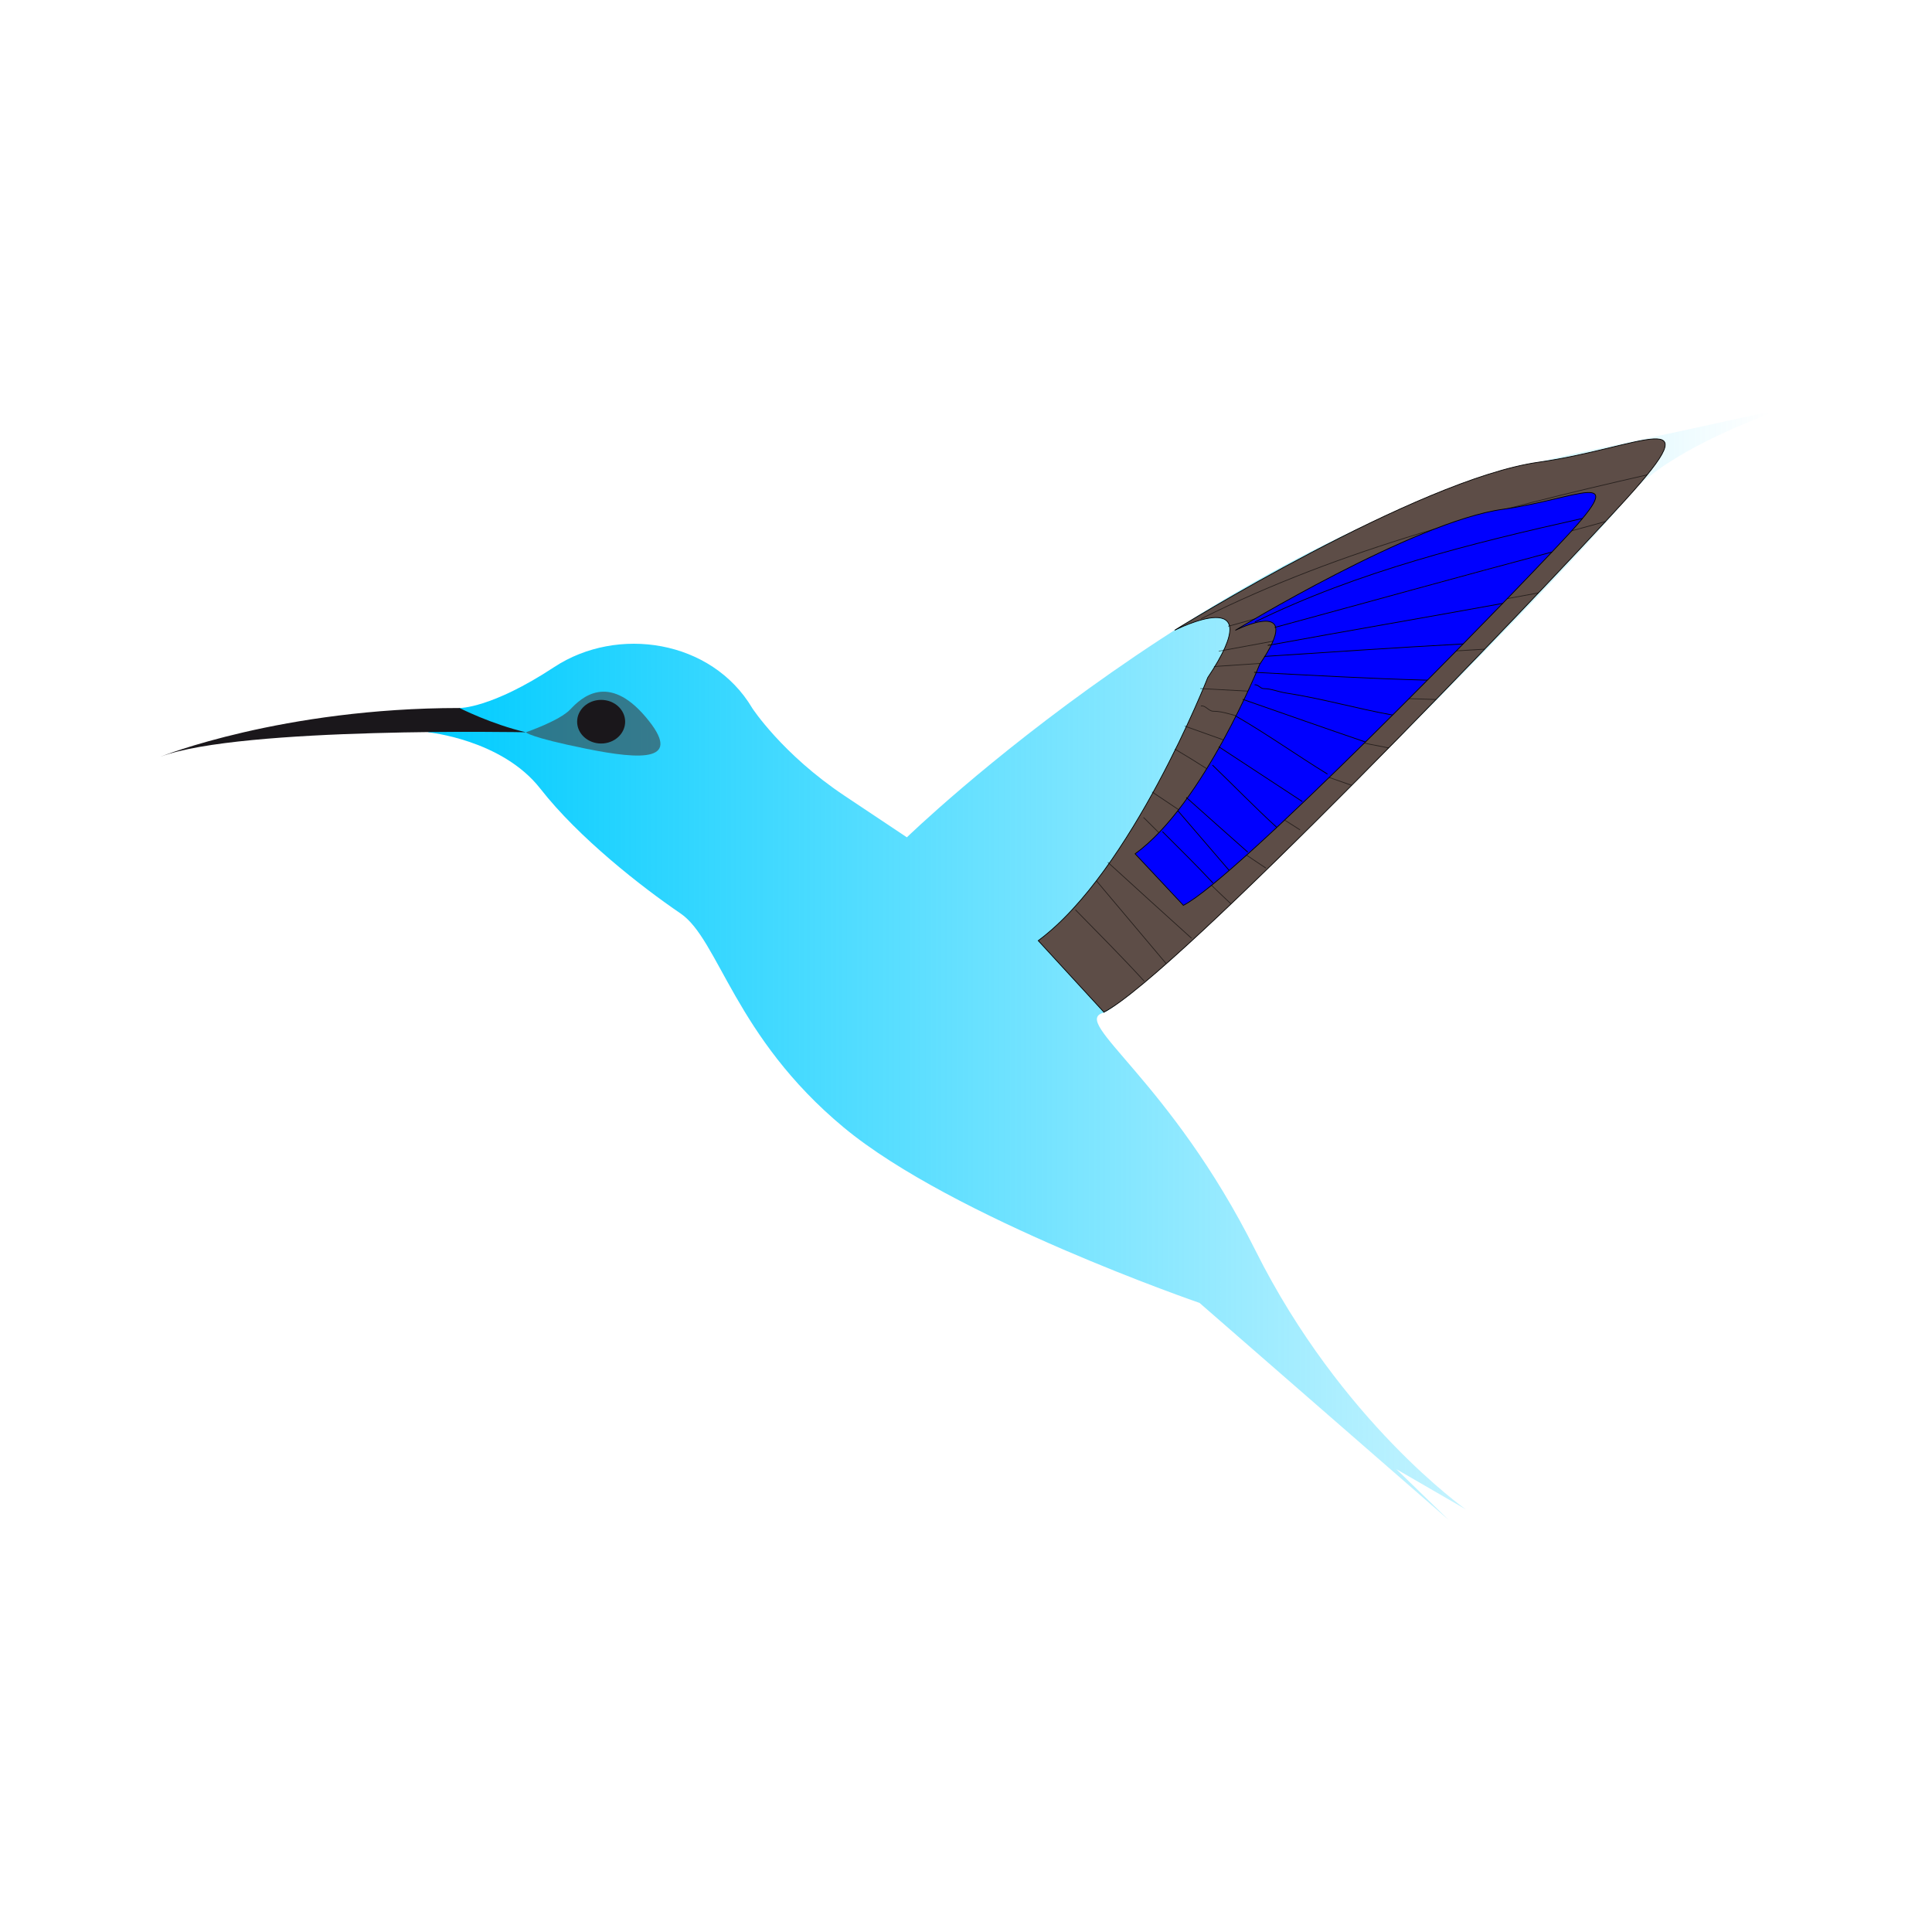 <svg:svg xmlns:dc="http://purl.org/dc/elements/1.1/" xmlns:ns1="http://sodipodi.sourceforge.net/DTD/sodipodi-0.dtd" xmlns:ns2="http://www.inkscape.org/namespaces/inkscape" xmlns:ns3="http://www.w3.org/1999/xlink" xmlns:ns5="http://creativecommons.org/ns#" xmlns:rdf="http://www.w3.org/1999/02/22-rdf-syntax-ns#" xmlns:svg="http://www.w3.org/2000/svg" height="186.299" id="svg3336" version="1.1" viewBox="-15.525 -39.731 186.299 186.299" width="186.299" ns1:docname="openclipart.svg" ns2:version="0.91 r13725">
  <svg:defs id="defs3">
    <svg:linearGradient id="linearGradient4534" ns2:collect="always">
      <svg:stop id="stop4536" offset="0" style="stop-color:#00ccff;stop-opacity:1;" />
      <svg:stop id="stop4538" offset="1" style="stop-color:#00ccff;stop-opacity:0;" />
    </svg:linearGradient>
    <svg:linearGradient gradientTransform="matrix(0.282,0,0,0.282,146.95,81.091)" gradientUnits="userSpaceOnUse" id="SVGID_1_" x1="247.87" x2="570.67" y1="20.135" y2="283.27">
      <svg:stop id="stop6" offset=".184" style="stop-color:#73953D" />
      <svg:stop id="stop8" offset=".198" style="stop-color:#719340" />
      <svg:stop id="stop10" offset=".211" style="stop-color:#6D8D4B" />
      <svg:stop id="stop12" offset=".223" style="stop-color:#64825D" />
      <svg:stop id="stop14" offset=".234" style="stop-color:#597476" />
      <svg:stop id="stop16" offset=".245" style="stop-color:#4A6196" />
      <svg:stop id="stop18" offset=".256" style="stop-color:#384ABC" />
      <svg:stop id="stop20" offset=".26" style="stop-color:#303FCF" />
      <svg:stop id="stop22" offset=".291" style="stop-color:#2F42CA" />
      <svg:stop id="stop24" offset=".327" style="stop-color:#2D49BD" />
      <svg:stop id="stop26" offset=".364" style="stop-color:#2A55A6" />
      <svg:stop id="stop28" offset=".403" style="stop-color:#256786" />
      <svg:stop id="stop30" offset=".443" style="stop-color:#207D5E" />
      <svg:stop id="stop32" offset=".483" style="stop-color:#18982C" />
      <svg:stop id="stop34" offset=".515" style="stop-color:#12B000" />
      <svg:stop id="stop36" offset=".584" style="stop-color:#13AE01" />
      <svg:stop id="stop38" offset=".609" style="stop-color:#16A704" />
      <svg:stop id="stop40" offset=".627" style="stop-color:#1D9C0A" />
      <svg:stop id="stop42" offset=".641" style="stop-color:#258B12" />
      <svg:stop id="stop44" offset=".653" style="stop-color:#31751C" />
      <svg:stop id="stop46" offset=".664" style="stop-color:#3E5A29" />
      <svg:stop id="stop48" offset=".673" style="stop-color:#4E3C37" />
    </svg:linearGradient>
    <svg:linearGradient gradientUnits="userSpaceOnUse" id="linearGradient4540" x1="34.196" x2="163.702" y1="60.78" y2="60.78" ns2:collect="always" ns3:href="#linearGradient4534" />
  </svg:defs>
  <ns1:namedview bordercolor="#666666" borderopacity="1.0" fit-margin-bottom="0" fit-margin-left="0" fit-margin-right="0" fit-margin-top="0" id="base" pagecolor="#ffffff" showgrid="false" ns2:current-layer="layer1" ns2:cx="393.99753" ns2:cy="87.548504" ns2:document-units="mm" ns2:pageopacity="0.0" ns2:pageshadow="2" ns2:window-height="1001" ns2:window-maximized="0" ns2:window-width="1596" ns2:window-x="0" ns2:window-y="0" ns2:zoom="1" />
  <svg:g id="layer1" transform="translate(-8.453,-7.362)" ns2:groupmode="layer" ns2:label="Layer 1">
    <svg:path d="m 65.458,35.903 c 0,0 2.895,4.453 8.907,8.461 6.012,4.008 6.012,4.008 6.012,4.008 0,0 30.951,-30.059 65.241,-37.186 34.29,-7.126 10.465,-3.563 4.008,4.676 -6.458,8.239 -47.207,48.542 -50.323,49.434 -3.116,0.892 6.458,6.458 14.696,22.935 8.239,16.478 20.263,24.939 20.263,24.939 l -6.688,-3.871 5.048,4.899 -24.027,-20.932 c 0,0 -23.775,-8.165 -34.315,-16.924 C 63.738,67.584 62.254,58.231 58.543,55.707 54.831,53.184 48.745,48.433 45.033,43.683 41.322,38.932 34.196,38.242 34.196,38.242 l 3.043,-2.338 c 0,0 3.043,0.059 9.13,-3.949 6.09,-4.007 15.169,-2.641 19.092,3.949 z" id="path50" style="fill:url(#linearGradient4540);fill-opacity:1" ns2:connector-curvature="0" />
    <svg:path d="m 43.636,38.242 c 0,0 3.253,-1.106 4.292,-2.212 1.039,-1.106 3.637,-3.555 7.274,0.75 3.637,4.305 -0.284,4.157 -5.783,3.043 -5.501,-1.115 -5.783,-1.58 -5.783,-1.58 z" id="path52" style="opacity:0.59;fill:#3e3d40" ns2:connector-curvature="0" />
    <svg:path d="m 8.453,40.579 c 0,0 11.7,-4.676 28.787,-4.676 0,0 3.056,1.558 6.397,2.338 0,0.003 -27.39,-0.556 -35.182,2.34 z" id="path54" style="fill:#1a171b" ns2:connector-curvature="0" />
    <svg:ellipse cx="50.895" cy="37.223" id="ellipse56" rx="2.315" ry="2.104" style="fill:#1a171b" />
    <svg:g id="g58" style="stroke:#000000;stroke-width:0.25" transform="matrix(0.282,0,0,0.282,4.724,6.842)">
      <svg:path d="m 335.65,207.06 -22.465,-24.459 c 31.977,-23.67 57.969,-89.945 57.969,-89.945 22.092,-33.138 -11.313,-16.199 -11.313,-16.199 0,0 83.111,-51.654 124.48,-57.467 34.664,-4.872 60.125,-20.627 29.639,12.916 -30.49,33.54 -153.86,162.54 -178.31,175.16 z" id="path60" style="fill:#5d4d47" ns2:connector-curvature="0" />
      <svg:g id="g62" style="opacity:0.58;fill:none">
        <svg:path d="M 368.92,72.523 C 417.213,48.39 469.29,35.24 521.41,23.328" id="path64" ns2:connector-curvature="0" />
        <svg:path d="M 507.17,39.291 C 464.027,51.021 421.42,63.12 378.13,75.111" id="path66" ns2:connector-curvature="0" />
        <svg:path d="m 484.26,63.684 c -36.535,6.8 -72.83,13.112 -109.33,19.938" id="path68" ns2:connector-curvature="0" />
        <svg:path d="m 465.86,82.933 c -31.289,1.753 -61.797,3.857 -92.592,5.937" id="path70" ns2:connector-curvature="0" />
        <svg:path d="m 368.8,102.35 c 1.596,-0.303 2.648,1.801 4.227,1.801 3.682,0 6.838,1.578 10.52,2.104 16.832,2.63 32.613,7.364 49.488,10.446" id="path72" ns2:connector-curvature="0" />
        <svg:path d="M 449.23,100.14 C 422.474,99.419 395.646,97.841 368.607,96.405" id="path74" ns2:connector-curvature="0" />
        <svg:path d="m 359.91,117.1 c 14.693,8.61 28.369,18.605 42.799,27.621" id="path76" ns2:connector-curvature="0" />
        <svg:path d="m 420.38,129.5 c -19.086,-6.645 -38.094,-13.503 -57.135,-20.272" id="path78" ns2:connector-curvature="0" />
        <svg:path d="m 349.19,140.47 c 10.158,9.966 19.627,19.96 29.93,29.585" id="path80" ns2:connector-curvature="0" />
        <svg:path d="m 391.04,157.8 c -12.98,-8.687 -25.963,-17.374 -38.943,-26.061" id="path82" ns2:connector-curvature="0" />
        <svg:path d="m 333.07,162.13 c 6.486,7.703 12.975,15.405 19.461,23.107 1.477,1.755 2.955,3.51 4.434,5.265" id="path84" ns2:connector-curvature="0" />
        <svg:path d="m 365.63,181.81 c -9.584,-8.626 -19.113,-17.315 -28.645,-26" id="path86" ns2:connector-curvature="0" />
        <svg:path d="m 325.9,172.05 c 7.678,7.847 16.096,16.263 23.539,24.426" id="path88" ns2:connector-curvature="0" />
      </svg:g>
    </svg:g>
    <svg:path d="m 107.039,54.929 -4.654,-4.966 c 6.625,-4.806 12.01,-18.264 12.01,-18.264 4.577,-6.729 -2.344,-3.289 -2.344,-3.289 0,0 17.219,-10.488 25.79,-11.669 7.182,-0.989 12.457,-4.188 6.141,2.623 -6.317,6.81 -31.877,33.004 -36.943,35.567 z" id="path60-3" style="fill:#0000ff;fill-opacity:1;stroke:#000000;stroke-width:0.071" ns2:connector-curvature="0" />
    <svg:path d="m 113.932,27.611 c 10.005,-4.9 20.795,-7.57 31.593,-9.989" id="path64-8" style="fill:#0000ff;fill-opacity:1;stroke:#000000;stroke-width:0.071" ns2:connector-curvature="0" />
    <svg:path d="m 142.575,20.863 c -8.938,2.382 -17.766,4.839 -26.735,7.273" id="path66-1" style="fill:#6600ff;fill-opacity:1;stroke:#000000;stroke-width:0.071" ns2:connector-curvature="0" />
    <svg:path d="m 137.829,25.817 c -7.569,1.381 -15.089,2.662 -22.651,4.048" id="path68-5" style="fill:#0000ff;fill-opacity:1;stroke:#000000;stroke-width:0.071" ns2:connector-curvature="0" />
    <svg:path d="m 134.016,29.725 c -6.483,0.356 -12.803,0.783 -19.183,1.206" id="path70-8" style="fill:#0000ff;fill-opacity:1;stroke:#000000;stroke-width:0.071" ns2:connector-curvature="0" />
    <svg:path d="m 113.907,33.668 c 0.331,-0.062 0.549,0.366 0.876,0.366 0.763,0 1.417,0.32 2.18,0.427 3.487,0.534 6.757,1.495 10.253,2.121" id="path72-2" style="fill:#0000ff;fill-opacity:1;stroke:#000000;stroke-width:0.071" ns2:connector-curvature="0" />
    <svg:path d="m 130.571,33.219 c -5.543,-0.146 -11.102,-0.467 -16.704,-0.758" id="path74-1" style="fill:#0000ff;fill-opacity:1;stroke:#000000;stroke-width:0.071" ns2:connector-curvature="0" />
    <svg:path d="m 112.065,36.663 c 3.044,1.748 5.878,3.778 8.867,5.609" id="path76-7" style="fill:#0000ff;fill-opacity:1;stroke:#000000;stroke-width:0.071" ns2:connector-curvature="0" />
    <svg:path d="m 124.594,39.181 c -3.954,-1.349 -7.892,-2.742 -11.837,-4.116" id="path78-8" style="fill:#0000ff;fill-opacity:1;stroke:#000000;stroke-width:0.071" ns2:connector-curvature="0" />
    <svg:path d="m 109.844,41.408 c 2.105,2.024 4.066,4.053 6.201,6.007" id="path80-9" style="fill:#0000ff;fill-opacity:1;stroke:#000000;stroke-width:0.071" ns2:connector-curvature="0" />
    <svg:path d="m 118.515,44.927 c -2.689,-1.764 -5.379,-3.528 -8.068,-5.292" id="path82-9" style="fill:#0000ff;fill-opacity:1;stroke:#000000;stroke-width:0.071" ns2:connector-curvature="0" />
    <svg:path d="m 106.505,45.806 c 1.344,1.564 2.688,3.128 4.032,4.692 0.306,0.356 0.612,0.713 0.919,1.069" id="path84-4" style="fill:#0000ff;fill-opacity:1;stroke:#000000;stroke-width:0.071" ns2:connector-curvature="0" />
    <svg:path d="m 113.25,49.802 c -1.986,-1.752 -3.96,-3.516 -5.935,-5.279" id="path86-1" style="fill:#0000ff;fill-opacity:1;stroke:#000000;stroke-width:0.071" ns2:connector-curvature="0" />
    <svg:path d="m 105.019,47.821 c 1.591,1.593 3.335,3.302 4.877,4.96" id="path88-4" style="fill:#0000ff;fill-opacity:1;stroke:#000000;stroke-width:0.071" ns2:connector-curvature="0" />
  </svg:g>
</svg:svg>
